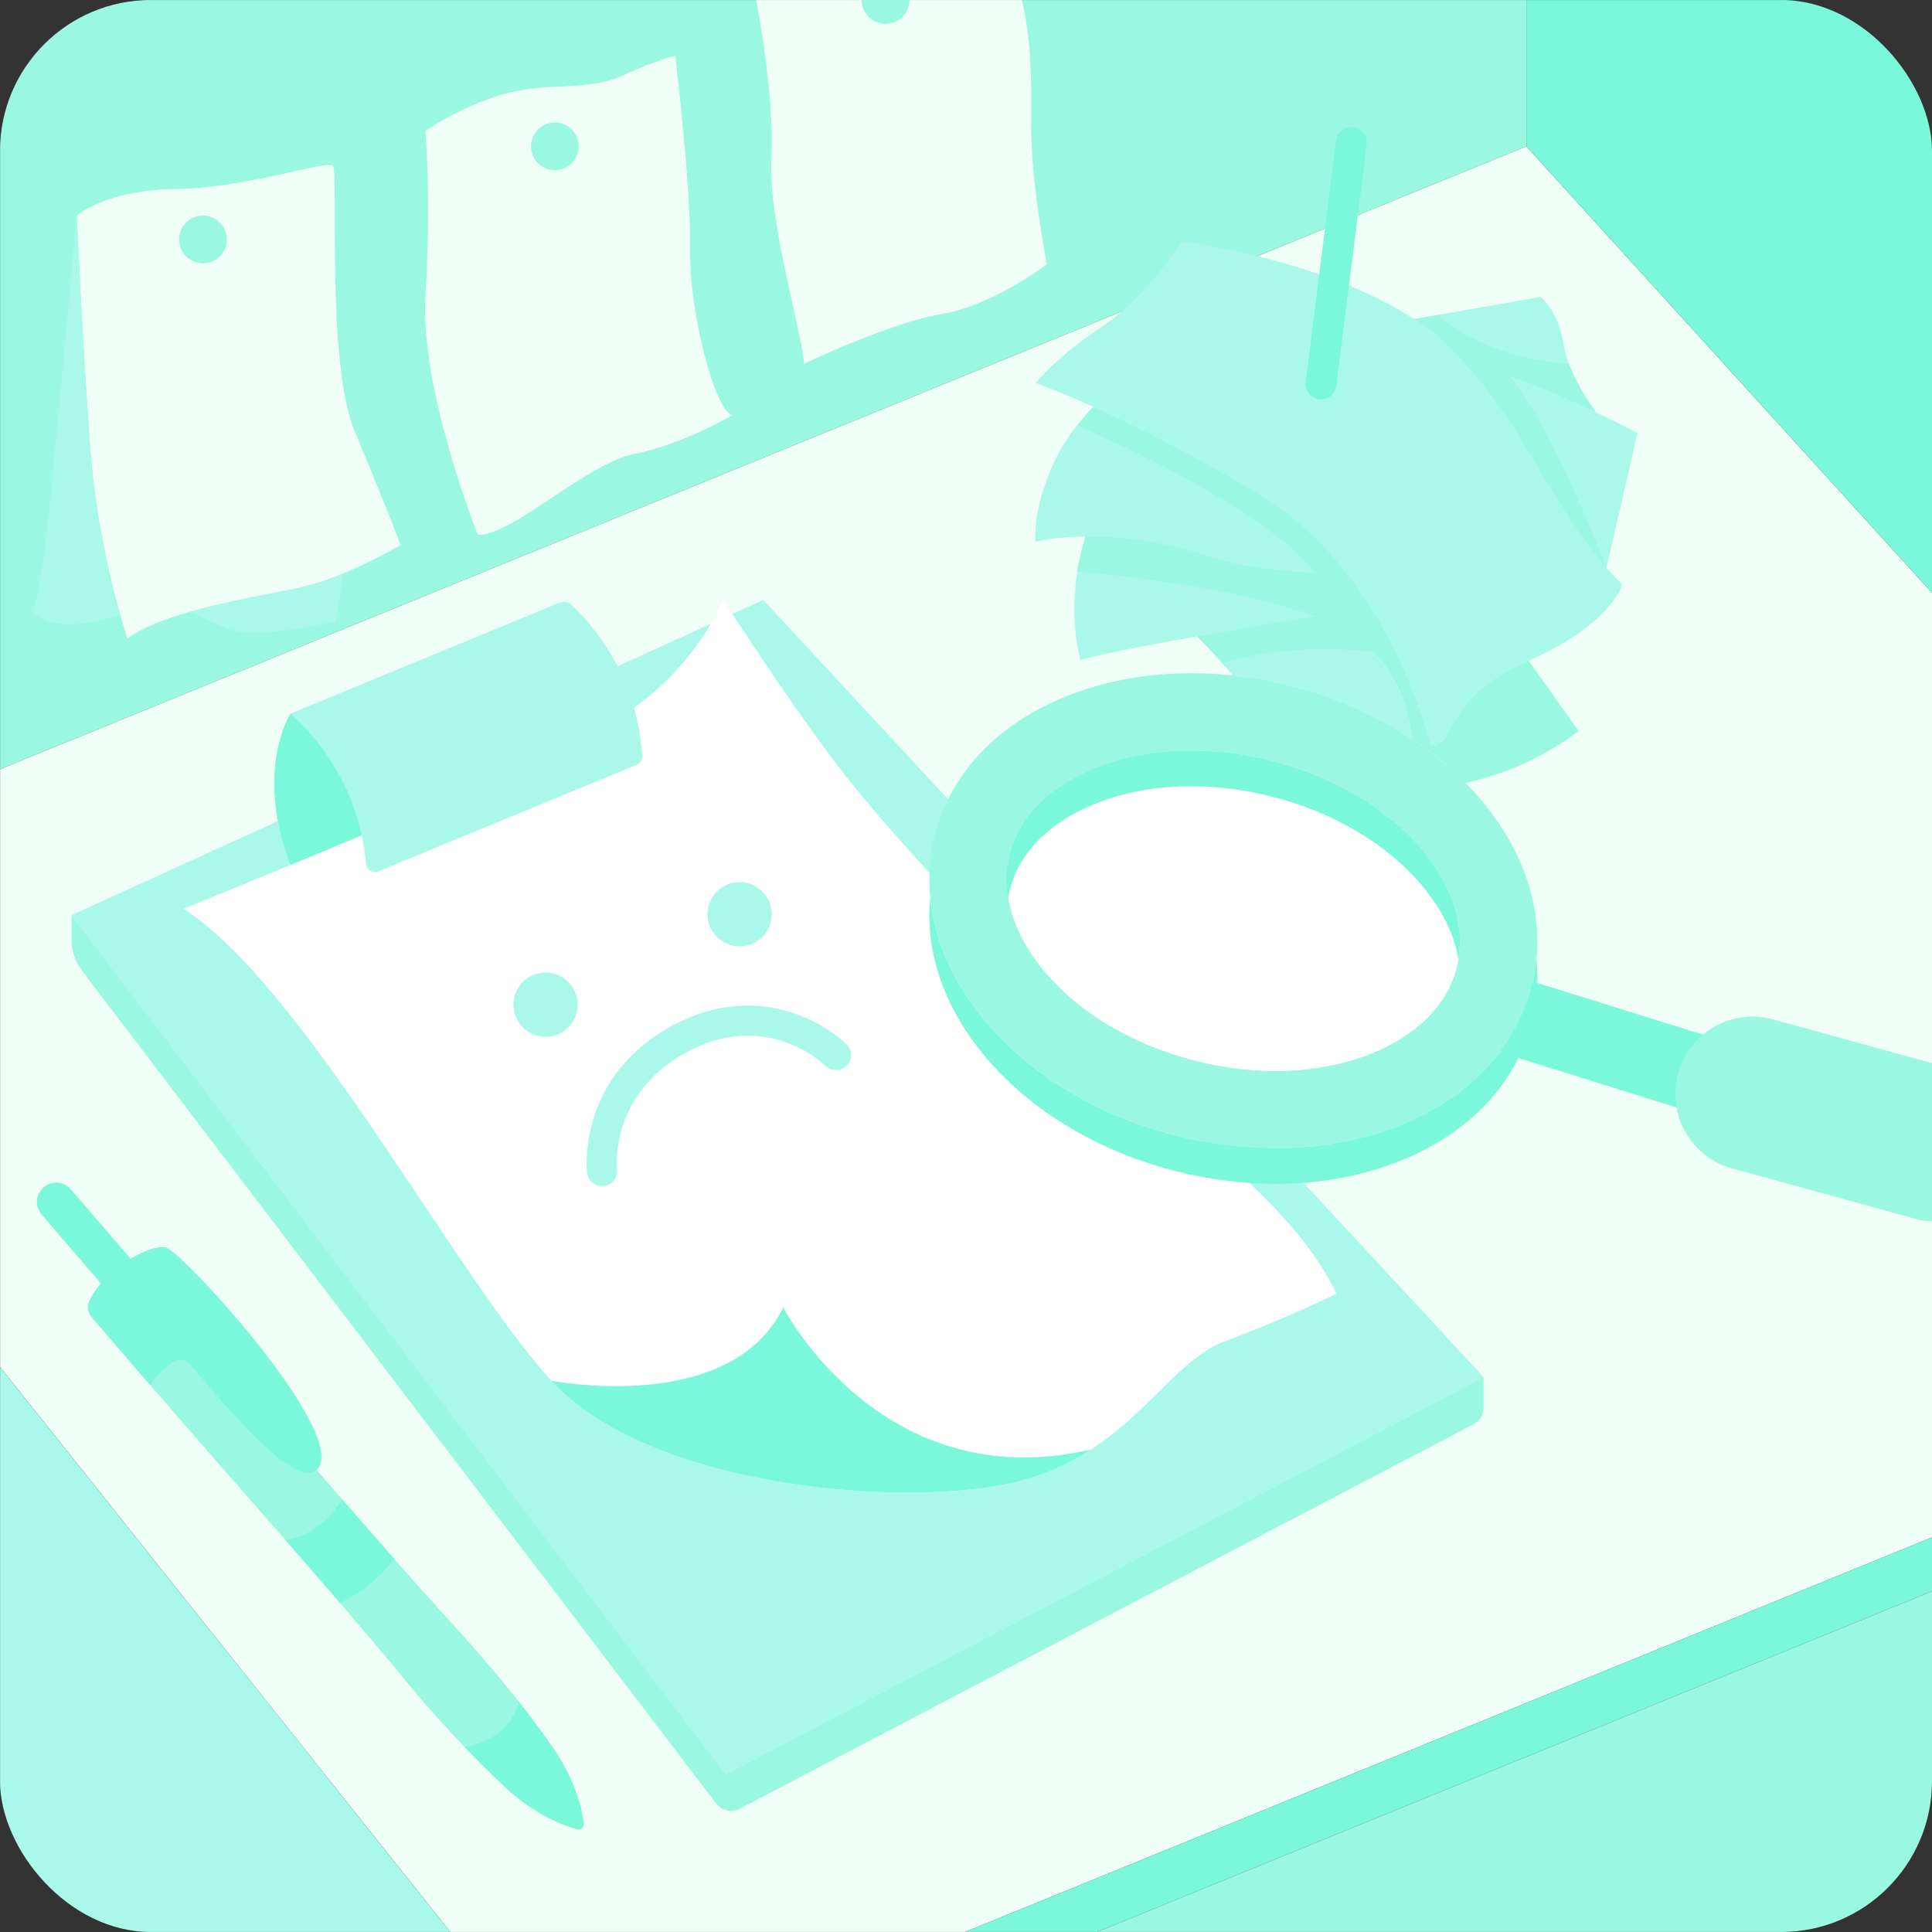 <svg width="384" height="384" viewBox="0 0 384 384" fill="none" xmlns="http://www.w3.org/2000/svg">
<rect x="0" y="0" width="384" height="384" fill="#333333" stroke="none"/>
<g clip-path="url(#clip0_198_185)">
<path d="M303.382 0.007V29.084L0.019 152.881V0.007H303.382Z" fill="#9AF7E0"/>
<path d="M383.999 117.811V305.571L191.834 383.988H89.502L0.019 271.702V152.881L303.382 29.084L383.999 117.811Z" fill="#EFFFF7"/>
<path d="M322.421 116.159C322.421 116.159 320.785 122.83 307.164 129.745C306.14 130.275 305.031 130.804 303.835 131.331L303.286 131.577C286.087 139.103 289.957 148.131 284.366 148.131C284.366 148.131 281.928 137.379 275.085 125.118C274.263 123.649 273.378 122.163 272.428 120.66C271.061 118.506 269.552 116.34 267.897 114.209C264.221 109.425 259.924 105.152 255.121 101.502C253.467 100.259 251.748 99.105 249.971 98.046C248.241 97.022 246.55 96.031 244.899 95.074C233.525 88.523 224.098 83.903 217.358 80.866C210.005 77.552 205.838 76.12 205.838 76.12C205.838 76.12 210.197 70.744 219.01 64.938C227.822 59.132 234.919 47.953 234.919 47.953C234.919 47.953 263.143 51.605 281.072 63.436C283.487 65.004 285.743 66.805 287.807 68.812C289.017 70.007 290.153 71.201 291.232 72.399C296.29 78.005 300.03 83.658 303.443 89.241C308.409 97.363 312.66 105.338 319.276 112.83C320.269 113.949 321.317 115.059 322.421 116.159Z" fill="#A9F8E9"/>
<path d="M267.893 114.209C265.704 114.132 263.543 114.028 261.442 113.898C253.213 113.375 245.836 112.392 240.767 110.703C230.599 107.316 221.917 106.544 215.754 106.628C209.51 106.709 205.85 107.669 205.85 107.669C205.85 107.669 204.898 102.113 209.445 92.01C210.677 89.337 212.239 86.829 214.095 84.545C215.118 83.261 216.206 82.03 217.355 80.858C224.094 83.896 233.521 88.515 244.895 95.066C246.547 96.013 248.238 97.004 249.968 98.038C257.279 102.412 263.193 108.164 267.893 114.209Z" fill="#A9F8E9"/>
<path d="M325.386 86.038C324.376 91.184 319.28 112.818 319.28 112.818C312.683 105.327 308.417 97.355 303.452 89.233C300.038 83.65 296.298 77.997 291.24 72.391C294.228 72.979 297.167 73.789 300.034 74.814C305.887 76.904 311.627 79.3 317.23 81.991C322.045 84.268 325.386 86.038 325.386 86.038Z" fill="#A9F8E9"/>
<path d="M317.218 81.983C309.814 78.485 298.916 73.769 291.233 72.383C290.154 71.185 289.017 69.991 287.807 68.797C285.743 66.789 283.487 64.989 281.072 63.421L285.895 62.591L306.189 59.008C306.189 59.008 309.726 61.697 310.736 68.282C310.965 69.673 311.336 71.037 311.842 72.353C313.727 77.379 317.087 81.811 317.218 81.983Z" fill="#A9F8E9"/>
<path d="M272.424 120.66C272.424 120.66 267.881 121.385 261.315 122.476C254.748 123.566 246.089 125.018 237.96 126.466C227.761 128.282 218.353 130.091 214.747 131.162C214.747 131.162 212.524 123.785 214.117 113.606C214.486 111.242 215.032 108.909 215.753 106.628C221.897 106.544 230.598 107.316 240.767 110.702C241.688 111.01 242.683 111.294 243.75 111.555C250.04 113.091 258.692 113.886 267.893 114.208C269.567 116.351 271.057 118.505 272.424 120.66Z" fill="#A9F8E9"/>
<path d="M280.649 146.883C273.228 142.008 265.034 138.426 256.415 136.288C252.686 135.347 248.896 134.668 245.072 134.257C244.354 133.412 243.651 132.606 242.983 131.857C240.133 128.655 237.964 126.481 237.964 126.481C254.196 123.59 272.428 120.675 272.428 120.675C273.38 122.173 274.267 123.666 275.085 125.137L272.424 129.522C272.424 129.522 278.898 133.347 280.649 146.883Z" fill="#A9F8E9"/>
<path d="M277.977 130.717C277.804 130.356 277.628 129.991 277.447 129.626C277.539 129.803 277.624 129.979 277.708 130.152C277.793 130.325 277.893 130.529 277.977 130.717Z" fill="#9AF7E0"/>
<path d="M284.083 146.999C284.036 146.841 283.99 146.668 283.94 146.48C283.994 146.688 284.04 146.841 284.083 146.999Z" fill="#9AF7E0"/>
<path d="M383.999 305.571V316.269L218.053 383.988H191.834L383.999 305.571Z" fill="#7BF8DA"/>
<path d="M89.502 383.988H0.018V271.702L89.502 383.988Z" fill="#A9F8E9"/>
<path d="M384 0.007V117.81L303.383 29.083V0.007H384Z" fill="#7BF8DA"/>
<path d="M294.873 273.707L289.685 276.425L144.245 352.642L19.898 189.342L18.927 188.067L14.227 181.892L151.702 119.239L294.873 273.707Z" fill="#A9F8E9"/>
<path d="M265.578 257.176C265.578 257.176 254.734 262.459 243.333 266.63C234.885 269.725 228.552 280.477 216.879 288.091C212.462 291 207.588 293.145 202.46 294.439C180.479 299.999 129.023 295.829 109.57 274.417C90.117 253.005 60.468 196.104 36.48 180.617C36.48 180.617 45.469 176.996 57.734 171.916C62.115 170.104 66.919 168.099 71.877 166.01C75.874 164.328 79.971 162.589 84.038 160.845C100.442 153.803 116.294 146.683 122.63 142.886C123.805 142.183 124.934 141.446 125.986 140.689C138.789 131.573 143.765 119.247 143.765 119.247C143.765 119.247 159.152 143.312 169.904 156.495C186.067 176.336 222.754 214.072 241.943 229.631C261.131 245.191 265.578 257.176 265.578 257.176Z" fill="white"/>
<path d="M127.645 150.224C127.668 150.6 127.574 150.975 127.374 151.295C127.175 151.615 126.88 151.865 126.531 152.009L84.049 169.535L75.24 173.183C74.978 173.292 74.695 173.337 74.412 173.315C74.13 173.294 73.856 173.206 73.614 173.059C73.371 172.912 73.167 172.71 73.017 172.469C72.868 172.229 72.777 171.956 72.752 171.674C72.585 169.773 72.296 167.885 71.888 166.022C69.856 156.668 64.903 148.203 57.745 141.849L111.302 119.753C111.66 119.603 112.054 119.56 112.437 119.628C112.82 119.696 113.175 119.873 113.46 120.137C121.836 127.997 126.908 138.75 127.645 150.212V150.224Z" fill="#A9F8E9"/>
<path d="M71.888 166.006C66.93 168.095 62.127 170.1 57.745 171.912C50.449 153.016 57.745 141.833 57.745 141.833C64.903 148.188 69.856 156.653 71.888 166.006Z" fill="#7BF8DA"/>
<path d="M147.006 188.102C150.533 188.102 153.392 185.243 153.392 181.716C153.392 178.189 150.533 175.33 147.006 175.33C143.479 175.33 140.62 178.189 140.62 181.716C140.62 185.243 143.479 188.102 147.006 188.102Z" fill="#A9F8E9"/>
<path d="M108.429 206.069C111.956 206.069 114.815 203.21 114.815 199.683C114.815 196.156 111.956 193.297 108.429 193.297C104.903 193.297 102.043 196.156 102.043 199.683C102.043 203.21 104.903 206.069 108.429 206.069Z" fill="#A9F8E9"/>
<path d="M120.007 235.729C119.221 235.819 118.431 235.593 117.811 235.101C117.192 234.61 116.792 233.892 116.701 233.106C116.612 232.338 114.754 214.398 133.213 204.095C143.611 198.285 152.582 199.51 158.272 201.561C161.975 202.872 165.378 204.911 168.279 207.559C168.843 208.119 169.161 208.88 169.164 209.675C169.166 210.469 168.853 211.233 168.293 211.796C167.733 212.36 166.972 212.678 166.177 212.681C165.382 212.683 164.619 212.37 164.055 211.81C163.583 211.349 152.082 200.409 136.123 209.321C121.243 217.631 122.58 231.831 122.645 232.431C122.729 233.217 122.499 234.005 122.005 234.623C121.511 235.241 120.793 235.638 120.007 235.729Z" fill="#A9F8E9"/>
<path d="M216.871 288.091C212.454 291 207.58 293.145 202.452 294.439C180.48 299.999 129.024 295.829 109.57 274.417C109.57 274.417 145.148 281.448 155.669 259.848C155.669 259.848 175.065 297.772 216.871 288.091Z" fill="#7BF8DA"/>
<path d="M345.215 223.487C344.434 223.487 343.657 223.369 342.911 223.138L300.287 209.813C299.309 209.526 298.398 209.047 297.608 208.404C296.817 207.761 296.162 206.967 295.681 206.068C295.2 205.169 294.903 204.184 294.807 203.169C294.711 202.154 294.817 201.131 295.121 200.158C295.424 199.185 295.919 198.282 296.575 197.502C297.231 196.722 298.035 196.08 298.942 195.614C299.848 195.148 300.839 194.867 301.855 194.788C302.871 194.709 303.893 194.832 304.861 195.152L347.515 208.458C349.272 209.003 350.775 210.161 351.75 211.721C352.725 213.281 353.108 215.139 352.829 216.957C352.55 218.775 351.627 220.433 350.229 221.628C348.832 222.824 347.051 223.478 345.211 223.472L345.215 223.487Z" fill="#7BF8DA"/>
<path d="M383.999 211.311V242.722C382.61 242.681 381.232 242.448 379.906 242.031L343.752 232.077C339.865 230.863 336.619 228.155 334.728 224.548C332.837 220.941 332.456 216.731 333.669 212.843C334.881 208.956 337.588 205.709 341.193 203.817C344.798 201.925 349.008 201.541 352.895 202.751L383.999 211.311Z" fill="#9AF7E0"/>
<path d="M294.332 158.952C293.374 157.818 292.369 156.717 291.317 155.65C288.078 152.362 284.502 149.424 280.65 146.883C273.228 142.008 265.034 138.426 256.415 136.288C252.686 135.347 248.896 134.668 245.072 134.257C233.479 133.013 222.14 134.365 212.286 138.255C198.351 143.753 188.95 153.615 185.817 166.041C184.793 170.094 184.479 174.295 184.888 178.456C185.709 186.93 189.461 195.375 195.939 203.055C204.99 213.784 218.453 221.832 233.855 225.711C240.271 227.341 246.862 228.174 253.482 228.191C262.149 228.191 270.497 226.697 277.985 223.744C291.92 218.242 301.32 208.384 304.454 195.958C304.896 194.21 305.206 192.431 305.383 190.636C306.431 179.853 302.622 168.779 294.332 158.952ZM289.877 190.69C289.793 191.2 289.685 191.707 289.558 192.226C287.669 199.718 281.556 205.842 272.348 209.479C262.256 213.461 249.922 213.945 237.615 210.838C225.308 207.732 214.675 201.457 207.682 193.174C203.669 188.42 201.204 183.382 200.386 178.432C199.896 175.57 200.004 172.638 200.705 169.819C202.594 162.328 208.707 156.199 217.916 152.566C223.618 150.316 230.035 149.183 236.758 149.183C242.125 149.192 247.47 149.864 252.671 151.184C253.969 151.512 255.249 151.874 256.511 152.271C262.836 154.228 268.801 157.198 274.175 161.064C277.28 163.319 280.105 165.935 282.593 168.856C288.545 175.917 291.102 183.609 289.877 190.69Z" fill="#9AF7E0"/>
<path d="M289.877 190.694C289.792 191.204 289.685 191.711 289.558 192.23C287.669 199.722 281.556 205.846 272.347 209.483C262.256 213.465 249.922 213.949 237.615 210.842C225.307 207.736 214.674 201.461 207.682 193.178C203.669 188.424 201.204 183.386 200.386 178.436C200.47 177.926 200.578 177.423 200.704 176.92C202.594 169.428 208.707 163.299 217.915 159.666C223.618 157.416 230.034 156.283 236.758 156.283C242.125 156.292 247.47 156.964 252.671 158.284C264.982 161.387 275.611 167.665 282.623 175.948C286.601 180.71 289.067 185.748 289.877 190.694Z" fill="white"/>
<path d="M304.454 203.066C301.32 215.485 291.92 225.338 277.985 230.852C270.497 233.805 262.148 235.295 253.482 235.295C246.863 235.28 240.271 234.448 233.855 232.818C218.453 228.932 204.99 220.884 195.939 210.162C187.652 200.336 183.824 189.257 184.888 178.467C185.709 186.942 189.461 195.386 195.939 203.066C204.99 213.795 218.453 221.844 233.855 225.722C240.271 227.353 246.862 228.186 253.482 228.203C262.148 228.203 270.497 226.709 277.985 223.756C291.92 218.253 301.32 208.396 304.454 195.97C304.895 194.221 305.206 192.442 305.383 190.648C305.792 194.81 305.478 199.011 304.454 203.066Z" fill="#7BF8DA"/>
<path d="M289.877 190.693C289.067 185.748 286.601 180.709 282.581 175.956C275.584 167.665 264.955 161.387 252.629 158.292C247.436 156.965 242.099 156.286 236.739 156.268C230.015 156.268 223.598 157.401 217.896 159.651C208.68 163.284 202.574 169.412 200.685 176.904C200.558 177.407 200.451 177.91 200.366 178.421C199.876 175.559 199.985 172.626 200.685 169.808C202.574 162.316 208.688 156.187 217.896 152.555C223.598 150.304 230.015 149.172 236.739 149.172C242.112 149.183 247.464 149.86 252.671 151.188C264.982 154.29 275.611 160.569 282.623 168.852C288.544 175.921 291.102 183.612 289.877 190.693Z" fill="#7BF8DA"/>
<path d="M116.021 362.434C116.041 362.606 116.018 362.78 115.954 362.941C115.891 363.102 115.789 363.244 115.657 363.356C115.525 363.468 115.368 363.546 115.199 363.583C115.03 363.62 114.855 363.614 114.688 363.567C111.989 362.789 109.407 361.654 107.008 360.192C104.431 358.64 102.04 356.799 99.881 354.704C97.301 352.265 94.788 349.769 92.343 347.216C88.68 343.407 85.148 339.475 81.749 335.42C77.909 330.704 72.917 324.81 67.595 318.612C64.05 314.496 60.356 310.245 56.754 306.121C51.125 299.658 45.695 293.51 41.471 288.664C35.711 282.067 24.095 268.654 18.385 262.007L28.864 252.894C40.891 266.415 54.723 282.689 67.967 297.984C71.496 302.05 74.979 306.048 78.381 309.888C81.257 313.152 84.072 316.312 86.798 319.334C92.351 325.359 97.934 331.653 103.065 338.15C105.227 340.892 107.316 343.668 109.293 346.491C112.63 351.141 115.276 356.651 116.021 362.434Z" fill="#9AF7E0"/>
<path d="M29.794 275.224C29.794 275.224 34.713 268.461 37.247 270.719C39.782 272.977 57.856 296.766 62.921 292.146C70.025 285.661 36.145 248.605 32.946 247.952C29.106 247.184 20.067 253.197 17.678 258.704C17.471 259.194 17.406 259.733 17.489 260.259C17.573 260.785 17.802 261.278 18.151 261.68L29.794 275.224Z" fill="#7BF8DA"/>
<path d="M78.397 309.887C75.503 313.569 71.814 316.549 67.606 318.604C64.062 314.488 60.368 310.237 56.766 306.112C57.859 305.92 58.93 305.615 59.961 305.202C63.232 303.878 65.913 301.458 67.983 297.972C71.511 302.046 74.994 306.047 78.397 309.887Z" fill="#7BF8DA"/>
<path d="M116.021 362.434C116.041 362.606 116.018 362.78 115.955 362.94C115.891 363.101 115.789 363.244 115.657 363.356C115.525 363.468 115.368 363.546 115.199 363.583C115.03 363.619 114.855 363.614 114.688 363.567C111.99 362.789 109.407 361.653 107.008 360.191C104.431 358.64 102.04 356.799 99.881 354.704C97.301 352.264 94.788 349.768 92.344 347.216C92.344 347.216 101.126 346.344 103.069 338.177C105.231 340.918 107.32 343.695 109.297 346.517C112.63 351.14 115.276 356.651 116.021 362.434Z" fill="#7BF8DA"/>
<path d="M30.424 261.227C29.654 261.893 28.652 262.227 27.637 262.155C26.622 262.083 25.677 261.611 25.009 260.843L8.152 241.259C7.545 240.48 7.261 239.497 7.36 238.515C7.459 237.532 7.932 236.626 8.682 235.983C9.432 235.341 10.4 235.012 11.386 235.064C12.372 235.117 13.3 235.548 13.977 236.267L30.827 255.851C31.479 256.62 31.803 257.615 31.727 258.621C31.652 259.627 31.183 260.563 30.424 261.227Z" fill="#7BF8DA"/>
<path d="M79.641 108.318C75.885 110.493 71.989 112.417 67.979 114.078C64.985 115.347 61.877 116.331 58.698 117.015C53.118 118.114 44.785 119.588 37.555 121.666C32.52 123.098 28.031 124.834 25.343 126.934C25.343 126.934 24.756 125.237 23.903 122.245C20.8 111.313 18.787 100.101 17.894 88.772C16.358 67.652 15.259 42.85 15.259 42.85C15.259 42.85 20.997 37.731 34.805 37.577C48.614 37.424 64.899 31.817 66.143 32.923C67.388 34.029 64.746 72.014 70.486 85.669C76.227 99.325 79.641 108.318 79.641 108.318Z" fill="#EFFFF7"/>
<path d="M23.907 122.246C9.749 126.715 6.573 121.658 6.573 121.658C6.573 121.658 8.109 116.386 9.211 106.609C10.313 96.832 15.263 42.865 15.263 42.865C15.263 42.865 16.346 67.687 17.897 88.788C18.792 100.111 20.805 111.319 23.907 122.246Z" fill="#A9F8E9"/>
<path d="M67.968 114.066C67.809 117.243 67.404 120.403 66.754 123.517C66.754 123.517 55.43 126.155 48.449 125.69C44.532 125.429 41.74 122.971 37.543 121.65C44.774 119.573 53.107 118.098 58.686 117C61.865 116.317 64.973 115.335 67.968 114.066Z" fill="#A9F8E9"/>
<path d="M84.56 26.008C89.249 22.861 94.379 20.426 99.782 18.785C108.545 16.169 116.536 18.324 123.916 14.944C131.297 11.565 134.215 11.104 134.215 11.104C134.215 11.104 137.383 37.193 137.168 49.604C136.953 62.015 142.118 81.714 145.562 82.517C145.562 82.517 135.878 88.277 126.193 90.197C116.509 92.117 102.089 106.325 94.986 106.325C94.986 106.325 83.389 77.364 84.56 58.709C85.731 40.054 84.56 26.008 84.56 26.008Z" fill="#EFFFF7"/>
<path d="M208.066 52.538C208.066 52.538 197.429 60.717 187.099 62.438C176.77 64.158 159.766 72.337 159.766 72.337C159.766 67.387 152.662 44.363 153.311 31.449C153.96 18.535 150.297 0.026 150.297 0.026H150.385H203.074C204.786 6.316 205.124 15.97 204.959 24.364C204.744 35.327 208.066 52.538 208.066 52.538Z" fill="#EFFFF7"/>
<path d="M40.343 52.327C42.96 52.327 45.081 50.205 45.081 47.588C45.081 44.971 42.96 42.85 40.343 42.85C37.725 42.85 35.604 44.971 35.604 47.588C35.604 50.205 37.725 52.327 40.343 52.327Z" fill="#9AF7E0"/>
<path d="M110.281 33.822C112.898 33.822 115.019 31.7 115.019 29.083C115.019 26.466 112.898 24.345 110.281 24.345C107.664 24.345 105.542 26.466 105.542 29.083C105.542 31.7 107.664 33.822 110.281 33.822Z" fill="#9AF7E0"/>
<path d="M180.756 -0C180.755 1.256 180.255 2.46 179.366 3.348C178.478 4.236 177.273 4.734 176.017 4.734C175.394 4.737 174.776 4.616 174.2 4.379C173.623 4.142 173.099 3.793 172.658 3.353C172.216 2.914 171.866 2.391 171.626 1.815C171.387 1.24 171.264 0.623 171.263 -0L180.756 -0Z" fill="#9AF7E0"/>
<path d="M262.563 79.372C262.435 79.372 262.306 79.364 262.179 79.349C261.778 79.299 261.392 79.17 261.041 78.97C260.69 78.771 260.383 78.504 260.135 78.185C259.888 77.866 259.705 77.502 259.599 77.112C259.492 76.723 259.463 76.317 259.514 75.916L265.543 27.97C265.645 27.161 266.063 26.426 266.707 25.927C267.351 25.427 268.167 25.203 268.976 25.305C269.784 25.407 270.519 25.826 271.019 26.47C271.519 27.113 271.743 27.929 271.641 28.738L265.608 76.684C265.515 77.426 265.154 78.108 264.593 78.603C264.033 79.098 263.311 79.371 262.563 79.372Z" fill="#7BF8DA"/>
<path d="M267.893 114.209C265.704 114.132 263.542 114.028 261.442 113.897C252.226 102.178 226.014 89.775 214.098 84.548C215.121 83.264 216.209 82.034 217.359 80.862C224.098 83.899 233.525 88.519 244.899 95.07C246.55 96.017 248.241 97.008 249.972 98.042C257.279 102.412 263.193 108.164 267.893 114.209Z" fill="#9AF7E0"/>
<path d="M272.424 120.66C272.424 120.66 267.882 121.385 261.315 122.476C246.888 117.227 226.521 114.715 214.118 113.606C214.486 111.242 215.033 108.91 215.754 106.628C221.898 106.544 230.599 107.316 240.768 110.703C241.689 111.01 242.684 111.294 243.751 111.555C250.041 113.091 258.693 113.886 267.893 114.209C269.568 116.351 271.057 118.505 272.424 120.66Z" fill="#9AF7E0"/>
<path d="M303.835 131.327L303.286 131.573C286.087 139.099 289.957 148.127 284.366 148.127V148.097C284.366 148.054 284.34 147.974 284.309 147.851C284.309 147.797 284.282 147.739 284.263 147.67C284.221 147.494 284.159 147.267 284.09 146.994C284.044 146.837 283.998 146.664 283.948 146.476C283.46 144.702 282.527 141.622 281.037 137.782C280.96 137.586 280.884 137.398 280.803 137.187C280.634 136.761 280.461 136.327 280.277 135.882L279.866 134.895L279.651 134.392C279.139 133.209 278.583 131.983 277.984 130.713L277.708 130.148C277.485 129.691 277.255 129.231 277.02 128.762L276.875 128.482C276.675 128.098 276.468 127.691 276.26 127.288C276.176 127.134 276.099 126.984 276.018 126.827L275.984 126.765C275.728 126.269 275.455 125.771 275.166 125.272L275.085 125.118C274.26 123.643 273.38 122.154 272.428 120.652C272.428 120.652 254.196 123.567 237.964 126.458C237.964 126.458 240.133 128.647 242.983 131.834C253.22 128.586 264.437 128.72 272.424 129.484C272.424 129.484 278.898 133.324 280.649 146.86C284.502 149.401 288.077 152.34 291.317 155.627C299.444 153.808 307.094 150.29 313.765 145.305L303.835 131.327Z" fill="#9AF7E0"/>
<path d="M319.276 112.815C312.679 105.323 308.413 97.351 303.448 89.229C300.034 83.646 296.294 77.993 291.237 72.387C294.224 72.975 297.163 73.785 300.03 74.81C308.194 84.16 319.103 112.373 319.276 112.815Z" fill="#9AF7E0"/>
<path d="M317.218 81.983C309.814 78.485 298.916 73.769 291.233 72.383C290.154 71.185 289.017 69.991 287.807 68.797C285.743 66.789 283.487 64.989 281.072 63.421L285.895 62.591C295.768 71.592 311.504 72.337 311.842 72.353C313.727 77.379 317.087 81.81 317.218 81.983Z" fill="#9AF7E0"/>
<path d="M294.873 273.707V279.724C294.873 280.417 294.683 281.097 294.325 281.69C293.966 282.283 293.452 282.766 292.838 283.088L147.071 359.473C146.277 359.89 145.361 360.012 144.486 359.817C143.611 359.622 142.833 359.124 142.291 358.409L16.296 192.932C14.952 191.166 14.225 189.008 14.227 186.788V181.892L18.927 188.067L19.898 189.342L144.245 352.642L289.685 276.425L294.873 273.707Z" fill="#9AF7E0"/>
<path d="M384 316.269V383.988H218.054L384 316.269Z" fill="#9AF7E0"/>
</g>
<defs>
<clipPath id="clip0_198_185">
<rect width="384" height="384" rx="30" fill="white"/>
</clipPath>
</defs>
</svg>
